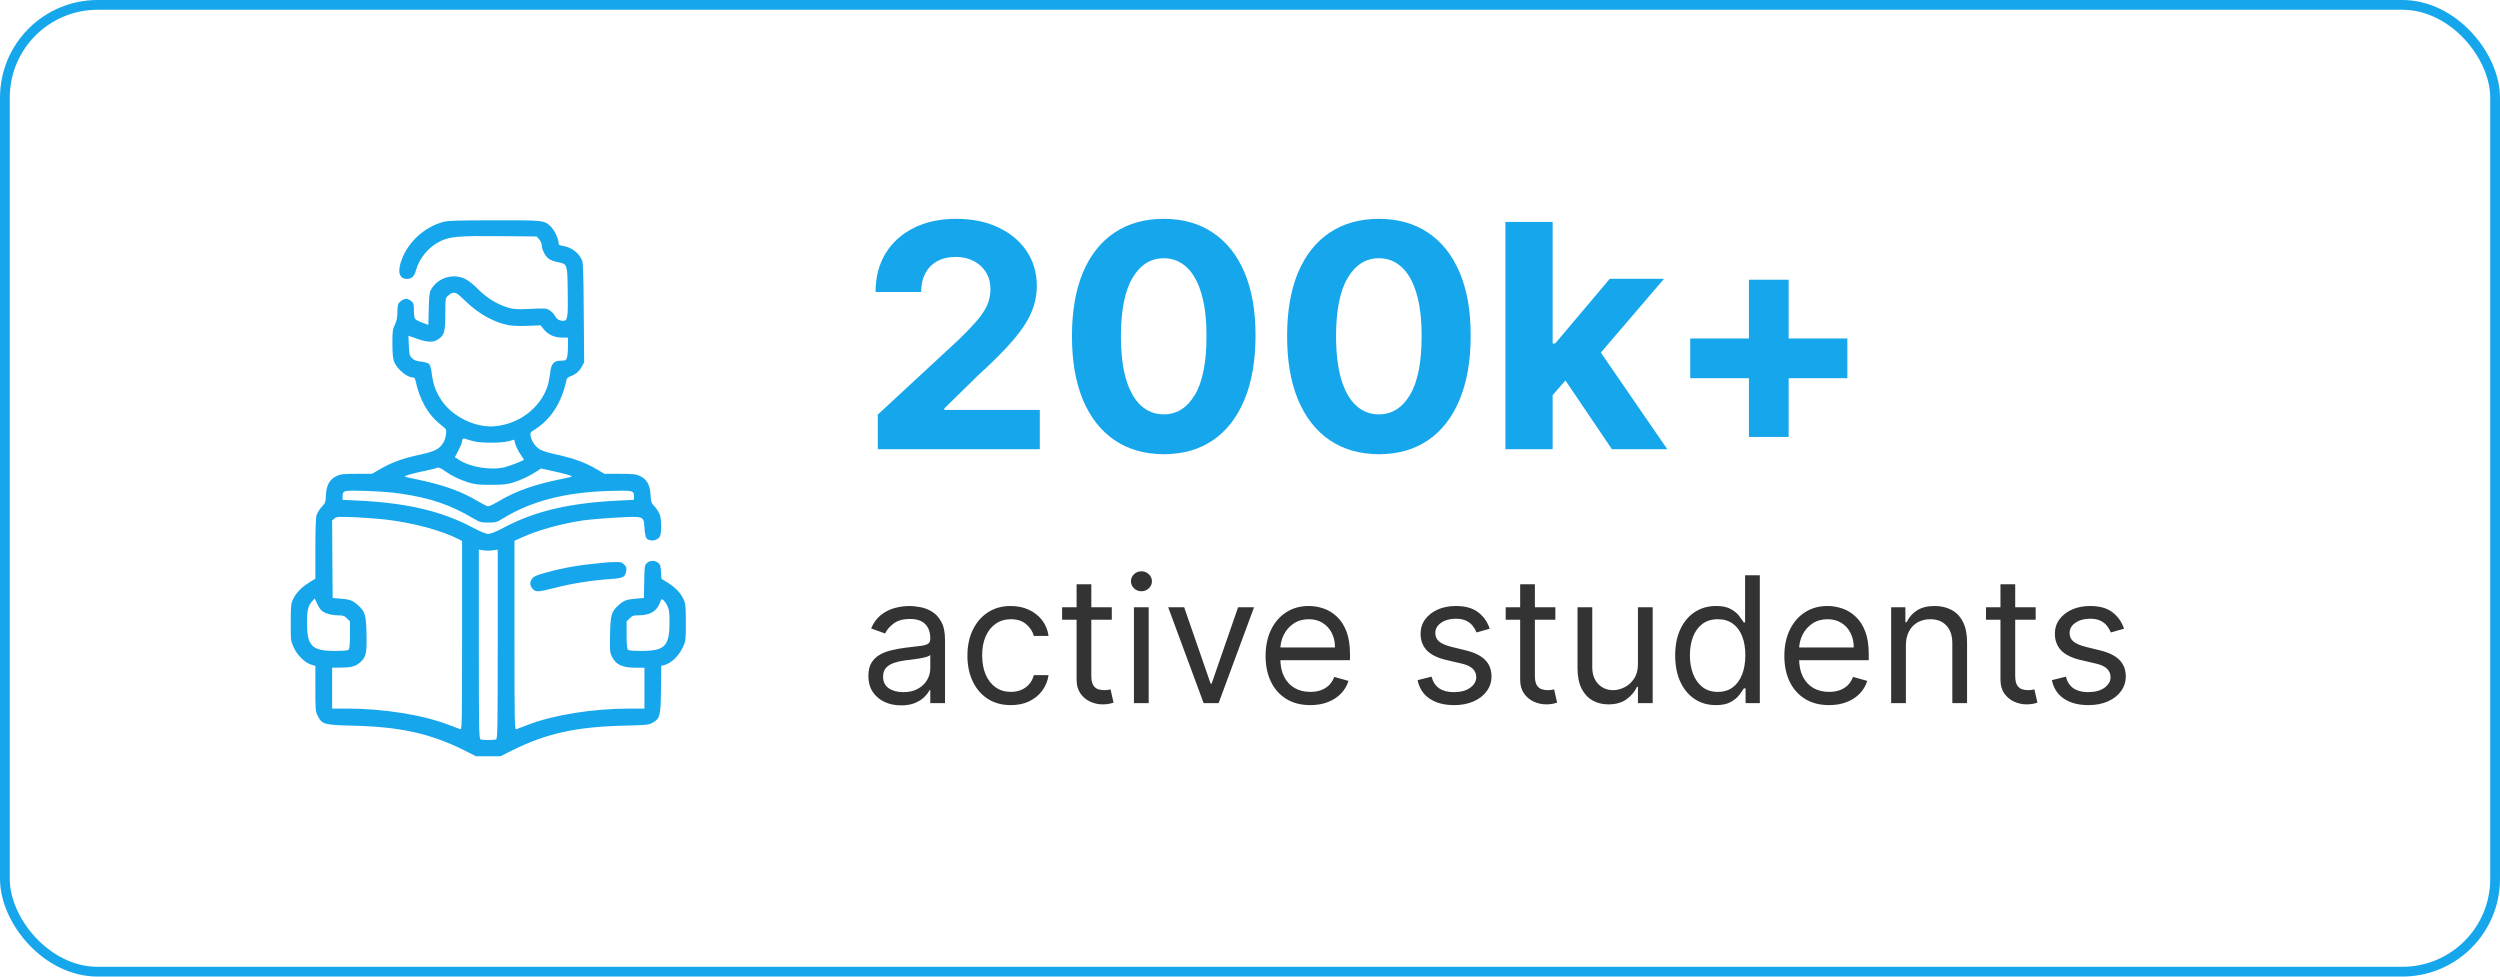 <svg width="256" height="100" viewBox="0 0 256 100" fill="none" xmlns="http://www.w3.org/2000/svg">
<rect x="0.5" y="0.5" width="255" height="99" rx="9.5" stroke="#16A6EC"/>
<path d="M45.396 22.722C43.486 23.237 41.834 24.729 41.136 26.575C40.664 27.841 40.868 28.56 41.683 28.56C42.155 28.56 42.434 28.292 42.595 27.68C42.939 26.424 43.926 25.244 45.096 24.697C46.105 24.214 47.006 24.139 51.213 24.182L54.958 24.214L55.215 24.514C55.355 24.675 55.473 24.944 55.473 25.105C55.484 25.555 55.838 26.253 56.203 26.51C56.385 26.628 56.782 26.789 57.104 26.843C58.102 27.036 58.102 27.015 58.134 29.826C58.177 32.509 58.124 32.853 57.673 32.853C57.276 32.853 57.008 32.681 56.814 32.327C56.728 32.155 56.492 31.908 56.288 31.779C55.934 31.565 55.827 31.554 54.325 31.629C52.983 31.694 52.629 31.672 52.093 31.522C50.848 31.157 49.742 30.449 48.734 29.397C48.476 29.129 48.015 28.775 47.714 28.603C46.459 27.927 44.806 28.421 44.119 29.687C43.98 29.934 43.926 30.384 43.905 31.64L43.862 33.271L43.261 33.046C42.917 32.928 42.585 32.756 42.52 32.659C42.434 32.563 42.381 32.187 42.381 31.769C42.381 31.114 42.349 31.017 42.102 30.824C41.726 30.524 41.383 30.545 41.018 30.857C40.739 31.093 40.717 31.178 40.696 31.93C40.685 32.541 40.621 32.885 40.428 33.26C40.213 33.711 40.181 33.915 40.181 35.16C40.181 36.072 40.234 36.705 40.331 36.973C40.599 37.746 41.651 38.648 42.263 38.648C42.413 38.648 42.499 38.733 42.542 38.937C42.96 40.933 43.83 42.468 45.117 43.477C45.718 43.959 45.729 43.959 45.675 44.453C45.654 44.732 45.525 45.129 45.386 45.344C44.989 45.998 44.506 46.234 42.907 46.578C41.222 46.943 40.074 47.361 38.925 48.037L38.099 48.52H36.522C35.126 48.52 34.88 48.553 34.461 48.746C33.753 49.1 33.431 49.658 33.377 50.656C33.345 51.428 33.324 51.493 32.937 51.911C32.712 52.158 32.476 52.544 32.411 52.77C32.336 53.027 32.293 54.401 32.293 56.215V59.252L31.607 59.681C30.802 60.196 30.319 60.711 29.997 61.387C29.793 61.827 29.771 62.074 29.771 63.759C29.771 65.605 29.771 65.647 30.083 66.313C30.448 67.107 31.242 67.88 31.875 68.062L32.293 68.191V70.509C32.293 72.709 32.304 72.859 32.54 73.31C32.969 74.179 33.195 74.233 36.135 74.308C40.996 74.426 44.044 75.102 47.51 76.819L48.744 77.441H50H51.256L52.49 76.819C55.956 75.102 59.004 74.426 63.865 74.308C66.183 74.254 66.44 74.222 66.805 74.018C67.589 73.578 67.653 73.363 67.685 70.605L67.717 68.18L67.986 68.116C68.737 67.922 69.499 67.193 69.95 66.227C70.218 65.658 70.228 65.551 70.228 63.759C70.228 62.074 70.207 61.827 70.003 61.387C69.692 60.711 69.198 60.196 68.415 59.692L67.728 59.262L67.685 58.543C67.653 57.953 67.599 57.792 67.395 57.631C67.052 57.352 66.516 57.374 66.226 57.674C66.011 57.9 65.99 58.05 65.968 59.574L65.936 61.237L65.131 61.301C64.176 61.376 63.897 61.484 63.371 61.945C62.609 62.611 62.513 62.943 62.47 64.971C62.438 66.613 62.448 66.806 62.652 67.225C63.06 68.062 63.715 68.373 65.088 68.373H65.99V70.466V72.558H64.498C60.731 72.558 56.696 73.202 54.056 74.222C53.509 74.436 52.973 74.64 52.876 74.672C52.694 74.726 52.683 74.222 52.683 65.057V55.378L53.413 55.045C55.054 54.294 57.458 53.628 59.658 53.296C60.281 53.21 61.815 53.07 63.071 53.006C65.979 52.845 65.915 52.824 65.99 54.058C66.022 54.541 66.108 55.002 66.183 55.099C66.526 55.506 67.363 55.388 67.589 54.895C67.739 54.562 67.739 53.317 67.589 52.77C67.524 52.544 67.288 52.158 67.073 51.911C66.687 51.504 66.655 51.418 66.612 50.645C66.548 49.626 66.247 49.089 65.539 48.746C65.12 48.553 64.874 48.52 63.478 48.52H61.901L61.075 48.037C59.926 47.361 58.778 46.943 57.083 46.567C56.16 46.374 55.494 46.159 55.248 45.998C54.786 45.698 54.411 45.14 54.335 44.636C54.282 44.335 54.314 44.26 54.582 44.099C56.321 43.08 57.523 41.266 57.995 38.948C58.027 38.755 58.145 38.637 58.37 38.551C58.907 38.368 59.325 38.014 59.583 37.542L59.819 37.091L59.776 32.048C59.755 28.335 59.712 26.918 59.615 26.682C59.283 25.899 58.542 25.33 57.651 25.18C57.244 25.115 57.19 25.072 57.19 24.826C57.19 24.418 56.739 23.516 56.374 23.173C55.709 22.55 55.688 22.55 50.622 22.561C46.92 22.561 45.858 22.593 45.396 22.722ZM46.791 30.062C46.909 30.127 47.317 30.492 47.714 30.878C48.98 32.112 50.569 33.003 52.05 33.293C52.436 33.368 53.209 33.4 54.024 33.368L55.355 33.314L55.677 33.711C56.117 34.269 56.782 34.57 57.544 34.57H58.156V35.471C58.156 35.975 58.113 36.501 58.048 36.651C57.963 36.898 57.888 36.931 57.469 36.931C56.707 36.931 56.439 37.231 56.331 38.218C56.278 38.658 56.16 39.259 56.063 39.56C55.312 41.792 53.155 43.423 50.655 43.648C48.712 43.82 46.362 42.693 45.235 41.03C44.645 40.161 44.355 39.388 44.216 38.272C44.162 37.789 44.044 37.37 43.947 37.274C43.862 37.177 43.486 37.07 43.121 37.027C42.617 36.973 42.392 36.888 42.188 36.673C41.93 36.426 41.909 36.297 41.866 35.385L41.823 34.376L42.703 34.688C43.776 35.063 44.366 35.085 44.86 34.752C45.504 34.323 45.6 33.979 45.6 32.144C45.6 30.61 45.611 30.524 45.847 30.309C46.223 29.955 46.469 29.901 46.791 30.062ZM48.444 45.172C49.26 45.387 51.331 45.387 52.103 45.172L52.651 45.022L52.769 45.462C52.833 45.709 53.058 46.159 53.262 46.471C53.477 46.782 53.649 47.05 53.649 47.072C53.649 47.147 52.307 47.683 51.706 47.834C50.3 48.188 48.154 47.855 46.995 47.082L46.577 46.814L46.952 46.106C47.156 45.709 47.317 45.312 47.317 45.204C47.317 44.947 47.435 44.85 47.628 44.925C47.725 44.968 48.09 45.075 48.444 45.172ZM45.568 48.241C46.276 48.735 47.017 49.1 47.961 49.4C48.648 49.604 48.991 49.647 50.268 49.647C51.545 49.647 51.889 49.604 52.575 49.4C53.434 49.121 54.314 48.703 54.979 48.252L55.398 47.973L56.482 48.209C57.78 48.488 58.628 48.735 58.553 48.799C58.531 48.831 57.909 48.971 57.179 49.121C54.733 49.615 52.812 50.302 51.191 51.257C50.644 51.579 50.097 51.847 49.989 51.847C49.882 51.847 49.431 51.622 48.98 51.353C47.36 50.366 45.45 49.669 42.982 49.153C42.166 48.992 41.469 48.831 41.447 48.799C41.372 48.724 42.316 48.456 43.593 48.198C44.194 48.07 44.709 47.941 44.731 47.919C44.849 47.812 45.106 47.909 45.568 48.241ZM41.039 50.548C44.119 51.01 46.126 51.697 48.444 53.07C49.142 53.478 49.238 53.51 50.011 53.51C50.762 53.51 50.869 53.478 51.459 53.113C54.4 51.3 57.888 50.398 62.47 50.27C64.82 50.205 64.916 50.227 64.916 50.828V51.182L63.393 51.257C58.37 51.493 54.786 52.33 51.61 54.015C50.783 54.455 50.258 54.669 50 54.669C49.742 54.669 49.217 54.455 48.39 54.015C45.214 52.33 41.63 51.493 36.618 51.257L35.084 51.182V50.838C35.084 50.216 35.137 50.205 37.498 50.27C38.797 50.312 40.192 50.42 41.039 50.548ZM39.473 53.199C42.306 53.532 45.235 54.315 46.995 55.227L47.317 55.399V65.057C47.317 74.222 47.306 74.726 47.135 74.672C47.027 74.64 46.502 74.436 45.965 74.233C43.314 73.202 39.269 72.558 35.502 72.558H34.01V70.466V68.373L34.955 68.362C36.06 68.352 36.468 68.223 36.972 67.74C37.498 67.214 37.573 66.839 37.53 64.885C37.487 62.954 37.38 62.6 36.629 61.945C36.103 61.484 35.824 61.376 34.869 61.301L34.064 61.237L34.032 57.266L34.01 53.296L34.246 53.092C34.472 52.909 34.633 52.899 36.318 52.963C37.326 53.006 38.743 53.113 39.473 53.199ZM50.483 56.354L50.966 56.279V65.969C50.966 74.694 50.944 75.649 50.794 75.713C50.58 75.799 49.42 75.799 49.206 75.713C49.056 75.649 49.034 74.694 49.034 65.969V56.279L49.517 56.354C49.785 56.397 50.215 56.397 50.483 56.354ZM32.916 62.503C33.259 62.814 33.892 62.997 34.579 63.008C35.126 63.008 35.245 63.05 35.523 63.319L35.835 63.63V65.014C35.835 65.948 35.792 66.442 35.706 66.527C35.62 66.613 35.148 66.656 34.279 66.656C31.939 66.645 31.446 66.163 31.435 63.78C31.435 62.492 31.553 61.999 32.004 61.527L32.229 61.28L32.465 61.795C32.583 62.074 32.787 62.396 32.916 62.503ZM68.361 62.095C68.522 62.439 68.565 62.782 68.554 63.759C68.554 66.163 68.072 66.645 65.721 66.656C64.852 66.656 64.38 66.613 64.294 66.527C64.208 66.442 64.165 65.948 64.165 65.014V63.63L64.477 63.319C64.745 63.05 64.874 63.008 65.367 63.008C66.537 63.008 67.234 62.611 67.556 61.763C67.728 61.301 67.739 61.291 67.954 61.473C68.072 61.58 68.254 61.859 68.361 62.095Z" fill="#16A6EC"/>
<path d="M61.912 57.61C59.24 57.867 57.802 58.114 55.924 58.629C55.001 58.876 54.668 59.016 54.507 59.23C54.25 59.552 54.239 59.874 54.464 60.196C54.786 60.658 55.011 60.658 56.728 60.218C58.489 59.756 60.678 59.413 62.48 59.295C63.8 59.209 64.026 59.102 64.122 58.479C64.176 58.157 64.144 58.039 63.919 57.814C63.672 57.567 63.554 57.535 62.963 57.556C62.588 57.556 62.116 57.588 61.912 57.61Z" fill="#16A6EC"/>
<path d="M89.886 46V42.455L98.171 34.784C98.875 34.102 99.466 33.489 99.943 32.943C100.428 32.398 100.795 31.864 101.045 31.341C101.295 30.811 101.42 30.239 101.42 29.625C101.42 28.943 101.265 28.356 100.955 27.864C100.644 27.364 100.22 26.981 99.682 26.716C99.144 26.443 98.534 26.307 97.852 26.307C97.14 26.307 96.519 26.451 95.989 26.739C95.458 27.026 95.049 27.439 94.761 27.977C94.474 28.515 94.329 29.155 94.329 29.898H89.659C89.659 28.375 90.004 27.053 90.693 25.932C91.383 24.811 92.349 23.943 93.591 23.329C94.833 22.716 96.265 22.409 97.886 22.409C99.553 22.409 101.004 22.704 102.239 23.296C103.481 23.879 104.447 24.689 105.136 25.727C105.826 26.765 106.17 27.954 106.17 29.296C106.17 30.174 105.996 31.042 105.648 31.898C105.307 32.754 104.697 33.705 103.818 34.75C102.939 35.788 101.701 37.034 100.102 38.489L96.704 41.818V41.977H106.477V46H89.886ZM119.168 46.511C117.213 46.504 115.531 46.023 114.122 45.068C112.721 44.114 111.641 42.731 110.884 40.92C110.134 39.11 109.762 36.932 109.77 34.386C109.77 31.849 110.145 29.686 110.895 27.898C111.652 26.11 112.732 24.75 114.134 23.818C115.543 22.879 117.221 22.409 119.168 22.409C121.115 22.409 122.789 22.879 124.19 23.818C125.599 24.758 126.683 26.121 127.44 27.909C128.198 29.689 128.573 31.849 128.565 34.386C128.565 36.939 128.187 39.121 127.429 40.932C126.679 42.742 125.603 44.125 124.202 45.08C122.8 46.034 121.122 46.511 119.168 46.511ZM119.168 42.432C120.501 42.432 121.565 41.761 122.361 40.42C123.156 39.08 123.55 37.068 123.543 34.386C123.543 32.621 123.361 31.151 122.997 29.977C122.641 28.803 122.134 27.921 121.474 27.329C120.823 26.739 120.054 26.443 119.168 26.443C117.842 26.443 116.781 27.106 115.986 28.432C115.19 29.758 114.789 31.742 114.781 34.386C114.781 36.174 114.959 37.667 115.315 38.864C115.679 40.053 116.19 40.947 116.849 41.545C117.509 42.136 118.281 42.432 119.168 42.432ZM141.199 46.511C139.244 46.504 137.563 46.023 136.153 45.068C134.752 44.114 133.672 42.731 132.915 40.92C132.165 39.11 131.794 36.932 131.801 34.386C131.801 31.849 132.176 29.686 132.926 27.898C133.684 26.11 134.763 24.75 136.165 23.818C137.574 22.879 139.252 22.409 141.199 22.409C143.146 22.409 144.82 22.879 146.222 23.818C147.631 24.758 148.714 26.121 149.472 27.909C150.229 29.689 150.604 31.849 150.597 34.386C150.597 36.939 150.218 39.121 149.46 40.932C148.71 42.742 147.634 44.125 146.233 45.08C144.831 46.034 143.153 46.511 141.199 46.511ZM141.199 42.432C142.532 42.432 143.597 41.761 144.392 40.42C145.188 39.08 145.581 37.068 145.574 34.386C145.574 32.621 145.392 31.151 145.028 29.977C144.672 28.803 144.165 27.921 143.506 27.329C142.854 26.739 142.085 26.443 141.199 26.443C139.873 26.443 138.813 27.106 138.017 28.432C137.222 29.758 136.82 31.742 136.812 34.386C136.812 36.174 136.991 37.667 137.347 38.864C137.71 40.053 138.222 40.947 138.881 41.545C139.54 42.136 140.312 42.432 141.199 42.432ZM158.537 40.977L158.548 35.17H159.253L164.844 28.546H170.401L162.889 37.318H161.741L158.537 40.977ZM154.151 46V22.727H158.991V46H154.151ZM165.06 46L159.923 38.398L163.151 34.977L170.73 46H165.06ZM179.091 44.739V28.648H183.159V44.739H179.091ZM173.08 38.727V34.659H189.17V38.727H173.08Z" fill="#16A6EC"/>
<path d="M92.27 72.23C91.648 72.23 91.083 72.113 90.576 71.879C90.069 71.64 89.666 71.297 89.368 70.849C89.07 70.398 88.921 69.852 88.921 69.213C88.921 68.651 89.031 68.195 89.253 67.845C89.474 67.492 89.771 67.215 90.141 67.014C90.512 66.814 90.921 66.665 91.369 66.567C91.82 66.465 92.274 66.383 92.73 66.324C93.327 66.247 93.81 66.19 94.181 66.151C94.556 66.109 94.829 66.038 94.999 65.94C95.174 65.842 95.261 65.672 95.261 65.429V65.378C95.261 64.747 95.089 64.257 94.744 63.908C94.403 63.558 93.885 63.383 93.19 63.383C92.47 63.383 91.906 63.541 91.496 63.856C91.087 64.172 90.8 64.508 90.633 64.867L89.202 64.355C89.457 63.758 89.798 63.294 90.224 62.962C90.655 62.625 91.124 62.391 91.631 62.258C92.142 62.122 92.645 62.054 93.139 62.054C93.454 62.054 93.817 62.092 94.226 62.169C94.639 62.242 95.038 62.393 95.421 62.623C95.809 62.853 96.131 63.2 96.386 63.665C96.642 64.129 96.77 64.751 96.77 65.531V72H95.261V70.671H95.185C95.082 70.883 94.912 71.112 94.673 71.354C94.435 71.597 94.117 71.804 93.721 71.974C93.325 72.145 92.841 72.23 92.27 72.23ZM92.5 70.875C93.097 70.875 93.599 70.758 94.008 70.523C94.422 70.289 94.733 69.987 94.942 69.616C95.155 69.245 95.261 68.855 95.261 68.446V67.065C95.197 67.142 95.057 67.212 94.84 67.276C94.626 67.336 94.379 67.389 94.098 67.436C93.821 67.479 93.55 67.517 93.286 67.551C93.026 67.581 92.815 67.606 92.653 67.628C92.261 67.679 91.895 67.762 91.554 67.877C91.217 67.988 90.945 68.156 90.736 68.382C90.531 68.604 90.429 68.906 90.429 69.29C90.429 69.814 90.623 70.21 91.011 70.479C91.403 70.743 91.899 70.875 92.5 70.875ZM103.512 72.204C102.591 72.204 101.799 71.987 101.134 71.553C100.469 71.118 99.958 70.519 99.6 69.756C99.242 68.994 99.063 68.122 99.063 67.142C99.063 66.145 99.246 65.265 99.613 64.502C99.984 63.735 100.499 63.136 101.16 62.706C101.824 62.271 102.6 62.054 103.486 62.054C104.177 62.054 104.799 62.182 105.353 62.438C105.907 62.693 106.361 63.051 106.714 63.511C107.068 63.972 107.287 64.508 107.373 65.122H105.864C105.749 64.675 105.493 64.278 105.097 63.933C104.705 63.584 104.177 63.409 103.512 63.409C102.924 63.409 102.408 63.562 101.965 63.869C101.526 64.172 101.183 64.6 100.936 65.154C100.693 65.704 100.572 66.349 100.572 67.091C100.572 67.849 100.691 68.51 100.93 69.072C101.172 69.635 101.513 70.072 101.952 70.383C102.395 70.694 102.915 70.849 103.512 70.849C103.904 70.849 104.26 70.781 104.579 70.645C104.899 70.508 105.17 70.312 105.391 70.057C105.613 69.801 105.77 69.494 105.864 69.136H107.373C107.287 69.716 107.077 70.238 106.74 70.702C106.407 71.163 105.966 71.529 105.417 71.802C104.871 72.07 104.236 72.204 103.512 72.204ZM113.848 62.182V63.46H108.76V62.182H113.848ZM110.243 59.83H111.751V69.188C111.751 69.614 111.813 69.933 111.937 70.146C112.064 70.355 112.226 70.496 112.422 70.568C112.623 70.636 112.834 70.671 113.055 70.671C113.221 70.671 113.358 70.662 113.464 70.645C113.571 70.624 113.656 70.606 113.72 70.594L114.027 71.949C113.925 71.987 113.782 72.026 113.599 72.064C113.415 72.106 113.183 72.128 112.902 72.128C112.476 72.128 112.058 72.036 111.649 71.853C111.244 71.67 110.907 71.391 110.639 71.016C110.375 70.641 110.243 70.168 110.243 69.597V59.83ZM116.117 72V62.182H117.626V72H116.117ZM116.884 60.545C116.59 60.545 116.336 60.445 116.123 60.245C115.915 60.045 115.81 59.804 115.81 59.523C115.81 59.242 115.915 59.001 116.123 58.8C116.336 58.6 116.59 58.5 116.884 58.5C117.178 58.5 117.43 58.6 117.638 58.8C117.851 59.001 117.958 59.242 117.958 59.523C117.958 59.804 117.851 60.045 117.638 60.245C117.43 60.445 117.178 60.545 116.884 60.545ZM128.417 62.182L124.786 72H123.252L119.621 62.182H121.258L123.968 70.006H124.07L126.781 62.182H128.417ZM134.173 72.204C133.227 72.204 132.411 71.996 131.725 71.578C131.043 71.156 130.517 70.568 130.146 69.814C129.779 69.055 129.596 68.173 129.596 67.168C129.596 66.162 129.779 65.276 130.146 64.508C130.517 63.737 131.032 63.136 131.693 62.706C132.358 62.271 133.133 62.054 134.02 62.054C134.531 62.054 135.036 62.139 135.534 62.31C136.033 62.48 136.487 62.757 136.896 63.141C137.305 63.52 137.631 64.023 137.874 64.649C138.117 65.276 138.238 66.047 138.238 66.963V67.602H130.67V66.298H136.704C136.704 65.744 136.593 65.25 136.372 64.815C136.154 64.381 135.843 64.038 135.439 63.786C135.038 63.535 134.565 63.409 134.02 63.409C133.419 63.409 132.899 63.558 132.46 63.856C132.025 64.151 131.691 64.534 131.456 65.007C131.222 65.48 131.105 65.987 131.105 66.528V67.398C131.105 68.139 131.233 68.768 131.488 69.283C131.748 69.795 132.108 70.185 132.569 70.453C133.029 70.717 133.564 70.849 134.173 70.849C134.569 70.849 134.927 70.794 135.247 70.683C135.571 70.568 135.85 70.398 136.084 70.172C136.319 69.942 136.5 69.656 136.627 69.315L138.085 69.724C137.931 70.219 137.674 70.653 137.311 71.028C136.949 71.399 136.502 71.689 135.969 71.898C135.436 72.102 134.838 72.204 134.173 72.204ZM152.55 64.381L151.195 64.764C151.11 64.538 150.984 64.319 150.818 64.106C150.656 63.889 150.434 63.709 150.153 63.569C149.872 63.428 149.512 63.358 149.073 63.358C148.472 63.358 147.971 63.496 147.571 63.773C147.174 64.046 146.976 64.394 146.976 64.815C146.976 65.19 147.113 65.487 147.385 65.704C147.658 65.921 148.084 66.102 148.664 66.247L150.121 66.605C150.999 66.818 151.653 67.144 152.083 67.583C152.514 68.018 152.729 68.578 152.729 69.264C152.729 69.827 152.567 70.329 152.243 70.773C151.924 71.216 151.476 71.565 150.901 71.821C150.326 72.077 149.657 72.204 148.894 72.204C147.892 72.204 147.064 71.987 146.407 71.553C145.751 71.118 145.336 70.483 145.161 69.648L146.593 69.29C146.729 69.818 146.987 70.215 147.366 70.479C147.75 70.743 148.25 70.875 148.868 70.875C149.571 70.875 150.13 70.726 150.543 70.428C150.961 70.125 151.169 69.763 151.169 69.341C151.169 69 151.05 68.715 150.811 68.484C150.573 68.25 150.206 68.075 149.712 67.96L148.076 67.577C147.176 67.364 146.516 67.033 146.094 66.586C145.676 66.134 145.468 65.57 145.468 64.892C145.468 64.338 145.623 63.848 145.934 63.422C146.25 62.996 146.678 62.661 147.219 62.418C147.765 62.175 148.382 62.054 149.073 62.054C150.044 62.054 150.807 62.267 151.361 62.693C151.919 63.119 152.316 63.682 152.55 64.381ZM159.27 62.182V63.46H154.182V62.182H159.27ZM155.665 59.83H157.173V69.188C157.173 69.614 157.235 69.933 157.358 70.146C157.486 70.355 157.648 70.496 157.844 70.568C158.045 70.636 158.256 70.671 158.477 70.671C158.643 70.671 158.78 70.662 158.886 70.645C158.993 70.624 159.078 70.606 159.142 70.594L159.449 71.949C159.346 71.987 159.204 72.026 159.02 72.064C158.837 72.106 158.605 72.128 158.324 72.128C157.898 72.128 157.48 72.036 157.071 71.853C156.666 71.67 156.329 71.391 156.061 71.016C155.797 70.641 155.665 70.168 155.665 69.597V59.83ZM167.726 67.986V62.182H169.235V72H167.726V70.338H167.624C167.394 70.837 167.036 71.261 166.55 71.61C166.064 71.955 165.451 72.128 164.709 72.128C164.096 72.128 163.55 71.994 163.073 71.725C162.596 71.452 162.221 71.043 161.948 70.498C161.675 69.948 161.539 69.256 161.539 68.421V62.182H163.047V68.318C163.047 69.034 163.248 69.605 163.648 70.031C164.053 70.457 164.569 70.671 165.195 70.671C165.57 70.671 165.952 70.575 166.339 70.383C166.731 70.191 167.059 69.897 167.324 69.501C167.592 69.104 167.726 68.599 167.726 67.986ZM175.705 72.204C174.887 72.204 174.165 71.998 173.538 71.585C172.912 71.167 172.422 70.579 172.068 69.82C171.714 69.058 171.538 68.156 171.538 67.117C171.538 66.085 171.714 65.19 172.068 64.432C172.422 63.673 172.914 63.087 173.545 62.674C174.175 62.261 174.904 62.054 175.731 62.054C176.37 62.054 176.875 62.16 177.246 62.374C177.621 62.582 177.906 62.821 178.102 63.09C178.303 63.354 178.458 63.571 178.569 63.742H178.697V58.909H180.205V72H178.748V70.492H178.569C178.458 70.671 178.3 70.896 178.096 71.169C177.891 71.438 177.599 71.678 177.22 71.891C176.841 72.1 176.336 72.204 175.705 72.204ZM175.91 70.849C176.515 70.849 177.026 70.692 177.444 70.376C177.862 70.057 178.179 69.616 178.396 69.053C178.614 68.487 178.722 67.832 178.722 67.091C178.722 66.358 178.616 65.717 178.403 65.167C178.19 64.613 177.874 64.183 177.457 63.876C177.039 63.565 176.523 63.409 175.91 63.409C175.271 63.409 174.738 63.573 174.312 63.901C173.89 64.225 173.572 64.666 173.359 65.224C173.151 65.778 173.046 66.401 173.046 67.091C173.046 67.79 173.153 68.425 173.366 68.996C173.583 69.562 173.903 70.014 174.325 70.351C174.751 70.683 175.279 70.849 175.91 70.849ZM187.294 72.204C186.348 72.204 185.532 71.996 184.846 71.578C184.164 71.156 183.638 70.568 183.267 69.814C182.901 69.055 182.717 68.173 182.717 67.168C182.717 66.162 182.901 65.276 183.267 64.508C183.638 63.737 184.153 63.136 184.814 62.706C185.479 62.271 186.254 62.054 187.141 62.054C187.652 62.054 188.157 62.139 188.656 62.31C189.154 62.48 189.608 62.757 190.017 63.141C190.426 63.52 190.752 64.023 190.995 64.649C191.238 65.276 191.359 66.047 191.359 66.963V67.602H183.791V66.298H189.825C189.825 65.744 189.714 65.25 189.493 64.815C189.276 64.381 188.964 64.038 188.56 63.786C188.159 63.535 187.686 63.409 187.141 63.409C186.54 63.409 186.02 63.558 185.581 63.856C185.146 64.151 184.812 64.534 184.577 65.007C184.343 65.48 184.226 65.987 184.226 66.528V67.398C184.226 68.139 184.354 68.768 184.609 69.283C184.869 69.795 185.229 70.185 185.69 70.453C186.15 70.717 186.685 70.849 187.294 70.849C187.69 70.849 188.048 70.794 188.368 70.683C188.692 70.568 188.971 70.398 189.205 70.172C189.44 69.942 189.621 69.656 189.749 69.315L191.206 69.724C191.053 70.219 190.795 70.653 190.433 71.028C190.07 71.399 189.623 71.689 189.09 71.898C188.558 72.102 187.959 72.204 187.294 72.204ZM195.163 66.094V72H193.654V62.182H195.112V63.716H195.239C195.469 63.217 195.819 62.817 196.288 62.514C196.756 62.207 197.362 62.054 198.103 62.054C198.768 62.054 199.349 62.19 199.848 62.463C200.347 62.731 200.734 63.141 201.011 63.69C201.288 64.236 201.427 64.926 201.427 65.761V72H199.918V65.864C199.918 65.092 199.718 64.492 199.317 64.061C198.917 63.626 198.367 63.409 197.668 63.409C197.187 63.409 196.756 63.514 196.377 63.722C196.002 63.931 195.706 64.236 195.489 64.636C195.271 65.037 195.163 65.523 195.163 66.094ZM208.453 62.182V63.46H203.365V62.182H208.453ZM204.848 59.83H206.357V69.188C206.357 69.614 206.419 69.933 206.542 70.146C206.67 70.355 206.832 70.496 207.028 70.568C207.228 70.636 207.439 70.671 207.661 70.671C207.827 70.671 207.963 70.662 208.07 70.645C208.176 70.624 208.262 70.606 208.325 70.594L208.632 71.949C208.53 71.987 208.387 72.026 208.204 72.064C208.021 72.106 207.789 72.128 207.507 72.128C207.081 72.128 206.664 72.036 206.254 71.853C205.85 71.67 205.513 71.391 205.244 71.016C204.98 70.641 204.848 70.168 204.848 69.597V59.83ZM217.501 64.381L216.146 64.764C216.061 64.538 215.935 64.319 215.769 64.106C215.607 63.889 215.385 63.709 215.104 63.569C214.823 63.428 214.463 63.358 214.024 63.358C213.423 63.358 212.922 63.496 212.522 63.773C212.126 64.046 211.927 64.394 211.927 64.815C211.927 65.19 212.064 65.487 212.336 65.704C212.609 65.921 213.035 66.102 213.615 66.247L215.072 66.605C215.95 66.818 216.604 67.144 217.035 67.583C217.465 68.018 217.68 68.578 217.68 69.264C217.68 69.827 217.518 70.329 217.194 70.773C216.875 71.216 216.427 71.565 215.852 71.821C215.277 72.077 214.608 72.204 213.845 72.204C212.844 72.204 212.015 71.987 211.358 71.553C210.702 71.118 210.287 70.483 210.112 69.648L211.544 69.29C211.68 69.818 211.938 70.215 212.317 70.479C212.701 70.743 213.202 70.875 213.819 70.875C214.523 70.875 215.081 70.726 215.494 70.428C215.912 70.125 216.121 69.763 216.121 69.341C216.121 69 216.001 68.715 215.763 68.484C215.524 68.25 215.157 68.075 214.663 67.96L213.027 67.577C212.128 67.364 211.467 67.033 211.045 66.586C210.628 66.134 210.419 65.57 210.419 64.892C210.419 64.338 210.574 63.848 210.885 63.422C211.201 62.996 211.629 62.661 212.17 62.418C212.716 62.175 213.334 62.054 214.024 62.054C214.996 62.054 215.758 62.267 216.312 62.693C216.871 63.119 217.267 63.682 217.501 64.381Z" fill="#333333"/>
</svg>
